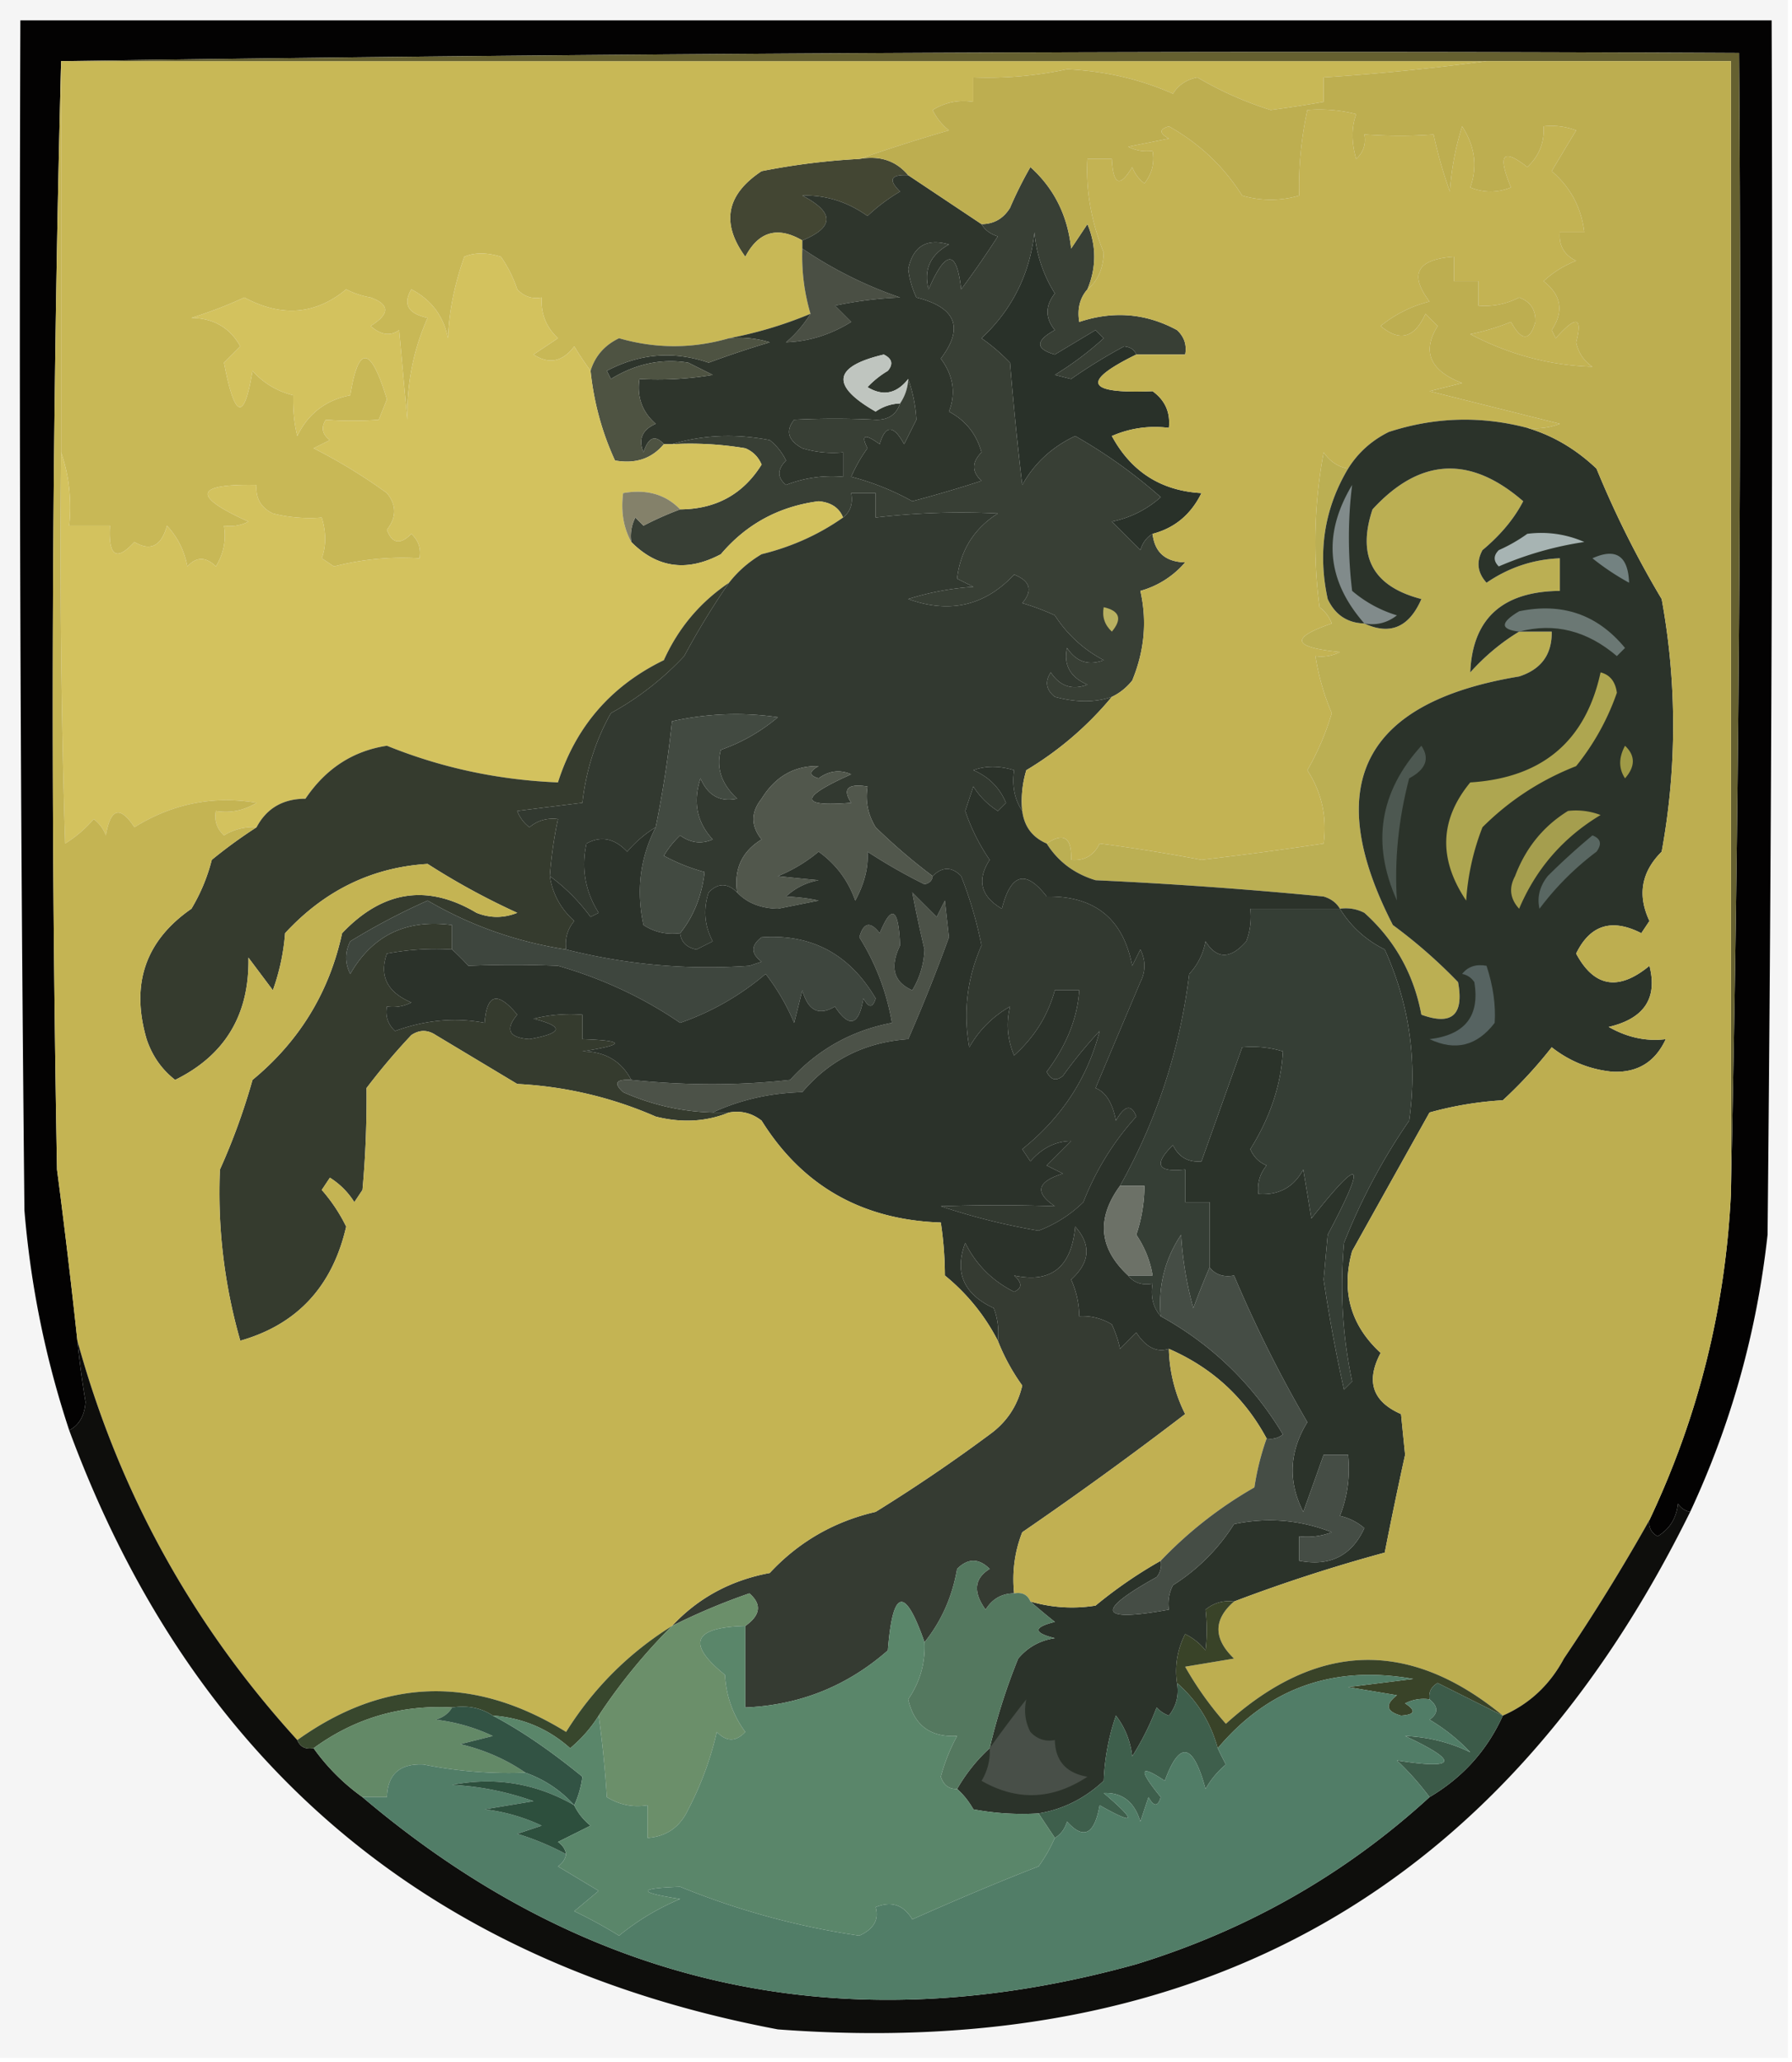 <svg xmlns="http://www.w3.org/2000/svg" width="220" height="253" style="shape-rendering:geometricPrecision;text-rendering:geometricPrecision;image-rendering:optimizeQuality;fill-rule:evenodd;clip-rule:evenodd"><path style="opacity:1" fill="#f5f5f5" d="M-.5-.5h220v253H-.5V-.5z"/><path style="opacity:1" fill="#030202" d="M207.5 185.5c-.617-.111-1.117-.444-1.5-1-.196 1.786-1.029 3.119-2.5 4-.798-.457-1.131-1.124-1-2 5.99-12.642 9.323-25.975 10-40a4900.278 4900.278 0 0 0 1-140c-68.835-.333-137.502 0-206 1a3086.875 3086.875 0 0 0-.5 136 900.893 900.893 0 0 1 2.5 21c.25 2.502.583 5.002 1 7.5-.108 1.681-.775 2.848-2 3.5a115.518 115.518 0 0 1-5.5-27c-.5-48.665-.667-97.332-.5-146h215c.167 49.668 0 99.334-.5 149-1.307 11.899-4.473 23.232-9.5 34z"/><path style="opacity:1" fill="#434633" d="M105.5 19.5c2.51-.447 4.51.22 6 2-2.148-.11-2.481.556-1 2a22.522 22.522 0 0 0-4 3c-2.472-1.751-5.139-2.585-8-2.5 3.946 2.047 3.946 3.88 0 5.5-3.037-1.765-5.37-1.099-7 2-3.009-4.126-2.342-7.626 2-10.5a84.653 84.653 0 0 1 12-1.5z"/><path style="opacity:1" fill="#c8b856" d="M7.5 7.5h175a291.135 291.135 0 0 1-20 2v3c-2.146.378-4.313.711-6.5 1a42.98 42.98 0 0 1-9-4c-1.326.255-2.326.922-3 2-4.022-1.785-8.355-2.785-13-3a46.571 46.571 0 0 1-11.5 1v3c-1.788-.285-3.455.048-5 1a7.253 7.253 0 0 0 2 2.5 217.231 217.231 0 0 0-11 3.5 84.653 84.653 0 0 0-12 1.5c-4.342 2.874-5.009 6.374-2 10.5 1.63-3.099 3.963-3.765 7-2v1a24.93 24.93 0 0 0 1 8 49.893 49.893 0 0 1-10 3c-4.488 1.298-8.988 1.298-13.5 0-1.77.847-2.937 2.18-3.5 4a44.293 44.293 0 0 1-2-3c-1.435 1.901-3.102 2.234-5 1l3-2c-1.45-1.35-2.117-3.017-2-5-1.175.219-2.175-.114-3-1a15.681 15.681 0 0 0-2-4c-1.744-.53-3.244-.53-4.5 0-1.214 3.442-1.88 6.775-2 10-.54-2.709-2.04-4.709-4.5-6-1.07 1.825-.404 2.992 2 3.5-1.73 3.852-2.563 8.018-2.5 12.5l-1-11c-1.073.78-2.24.613-3.5-.5 2.372-1.47 2.372-2.637 0-3.5a10.313 10.313 0 0 1-3-1c-3.766 3.118-7.933 3.451-12.5 1a54.165 54.165 0 0 1-6.5 2.5c2.745.053 4.745 1.22 6 3.5l-2 2c1.314 6.916 2.48 7.25 3.5 1 1.337 1.504 3.004 2.504 5 3-.046 1.813.12 3.48.5 5 1.328-2.748 3.495-4.415 6.5-5 1.008-6.244 2.508-6.078 4.5.5l-1 2.5a43.257 43.257 0 0 1-6.5 0c-.617.95-.45 1.782.5 2.5l-2 1a66.658 66.658 0 0 1 9 5.5c1.195 1.468 1.195 2.968 0 4.5.637 1.713 1.637 1.88 3 .5.886.825 1.219 1.825 1 3-3.56-.216-7.06.118-10.5 1l-1.5-1c.552-1.503.552-3.17 0-5a18.436 18.436 0 0 1-6-.5c-1.473-.71-2.14-1.876-2-3.5-7.643-.142-7.977 1.358-1 4.5a4.932 4.932 0 0 1-3 .5c.285 1.788-.048 3.455-1 5-1.22-1.211-2.387-1.211-3.5 0-.36-1.921-1.194-3.588-2.5-5-.7 2.515-2.033 3.182-4 2-2.214 2.424-3.214 1.757-3-2h-5c.31-3.213-.023-6.213-1-9v-48z"/><path style="opacity:1" fill="#656030" d="M7.5 7.5c68.498-1 137.165-1.333 206-1 .332 46.836-.001 93.503-1 140V7.5H7.5z"/><path style="opacity:1" fill="#4a4f44" d="M98.5 30.5a50.555 50.555 0 0 0 12 6c-2.621.1-5.288.433-8 1l2 2c-2.528 1.567-5.195 2.4-8 2.5a14.692 14.692 0 0 0 3-3.5 24.93 24.93 0 0 1-1-8z"/><path style="opacity:1" fill="#2e352c" d="m111.5 21.5 9 6c.418.722 1.084 1.222 2 1.5a114.04 114.04 0 0 1-4.5 6.5c-.543-4.896-1.876-4.896-4 0-.63-2.403.203-4.237 2.5-5.5-2.729-.802-4.395.198-5 3a11.254 11.254 0 0 0 1 3.5c4.869 1.212 5.869 3.712 3 7.5 1.545 2.085 1.878 4.252 1 6.5 2.043 1.08 3.376 2.746 4 5-1.211 1.22-1.211 2.387 0 3.5a161.866 161.866 0 0 1-8.5 2.5 31.547 31.547 0 0 0-7.5-3 18.083 18.083 0 0 1 2-3.5c-.84-1.666-.34-1.833 1.5-.5.691-2.391 1.691-2.391 3 0l1.5-3a17.905 17.905 0 0 0-1-5c-1.436 1.819-3.103 2.152-5 1a11.371 11.371 0 0 1 2.5-2c.688-.832.521-1.498-.5-2-6.234 1.472-6.568 3.805-1 7a5.577 5.577 0 0 1 3-1c-.462 1.38-1.462 2.047-3 2a98.32 98.32 0 0 0-10 0c-1.094 1.368-.76 2.535 1 3.5 1.634.493 3.301.66 5 .5v3a15.42 15.42 0 0 0-7 1c-1.09-.891-1.09-1.891 0-3a7.253 7.253 0 0 0-2-2.5c-4.189-.812-8.189-.645-12 .5h-1c-1.066-1.192-1.9-.859-2.5 1-.658-1.608-.158-2.775 1.5-3.5-1.655-1.444-2.322-3.278-2-5.5a40.936 40.936 0 0 0 9-.5l-3-1.5c-3.282-.533-6.449.134-9.5 2l-.5-1c4.042-2.135 8.209-2.468 12.5-1a122.188 122.188 0 0 1 7.5-2.5c-1.634-.493-3.3-.66-5-.5a49.893 49.893 0 0 0 10-3 14.692 14.692 0 0 1-3 3.5c2.805-.1 5.472-.933 8-2.5l-2-2c2.712-.567 5.379-.9 8-1a50.555 50.555 0 0 1-12-6v-1c3.946-1.62 3.946-3.453 0-5.5 2.861-.085 5.528.749 8 2.5a22.522 22.522 0 0 1 4-3c-1.481-1.444-1.148-2.11 1-2z"/><path style="opacity:1" fill="#4e5342" d="M89.5 41.5c1.7-.16 3.366.007 5 .5a122.188 122.188 0 0 0-7.5 2.5c-4.291-1.468-8.458-1.135-12.5 1l.5 1c3.051-1.866 6.218-2.533 9.5-2l3 1.5a40.936 40.936 0 0 1-9 .5c-.322 2.222.345 4.056 2 5.5-1.658.725-2.158 1.892-1.5 3.5.6-1.859 1.434-2.192 2.5-1-1.49 1.78-3.49 2.447-6 2-1.59-3.447-2.59-7.113-3-11 .563-1.82 1.73-3.153 3.5-4 4.512 1.298 9.012 1.298 13.5 0z"/><path style="opacity:1" fill="#bfc5bf" d="M111.5 46.5a5.727 5.727 0 0 1-1 3 5.577 5.577 0 0 0-3 1c-5.568-3.195-5.234-5.528 1-7 1.021.502 1.188 1.168.5 2a11.371 11.371 0 0 0-2.5 2c1.897 1.152 3.564.819 5-1z"/><path style="opacity:1" fill="#293129" d="M139.5 43.5c-6.827 3.34-6.161 4.84 2 4.5 1.537 1.11 2.203 2.61 2 4.5a13.118 13.118 0 0 0-7 1c2.383 4.388 6.049 6.721 11 7-1.291 2.63-3.291 4.296-6 5-.722.418-1.222 1.084-1.5 2l-3.5-3.5a12.799 12.799 0 0 0 6-3 62.157 62.157 0 0 0-10.5-7.5c-2.834 1.328-5.001 3.328-6.5 6a398.686 398.686 0 0 1-1.5-15 23.602 23.602 0 0 0-3.5-3c3.753-3.506 5.92-7.84 6.5-13a16.7 16.7 0 0 0 2.5 7.5c-1.195 1.532-1.195 3.032 0 4.5-2.391 1.309-2.391 2.309 0 3l5-3 1 1a39.394 39.394 0 0 1-6 4.5l2 .5a65.8 65.8 0 0 1 6.5-4c.765.07 1.265.403 1.5 1z"/><path style="opacity:1" fill="#383f35" d="M133.5 35.5c-.934 1.068-1.268 2.401-1 4 4.193-1.396 8.193-1.063 12 1 .886.825 1.219 1.825 1 3h-6c-.235-.597-.735-.93-1.5-1a65.8 65.8 0 0 0-6.5 4l-2-.5a39.394 39.394 0 0 0 6-4.5l-1-1-5 3c-2.391-.691-2.391-1.691 0-3-1.195-1.468-1.195-2.968 0-4.5a16.7 16.7 0 0 1-2.5-7.5c-.58 5.16-2.747 9.494-6.5 13a23.602 23.602 0 0 1 3.5 3c.431 5.264.931 10.264 1.5 15 1.499-2.672 3.666-4.672 6.5-6a62.157 62.157 0 0 1 10.5 7.5 12.799 12.799 0 0 1-6 3l3.5 3.5c.278-.916.778-1.582 1.5-2 .256 2.276 1.59 3.443 4 3.5a11.142 11.142 0 0 1-5.5 3.5c.838 3.695.505 7.362-1 11-.708.88-1.542 1.547-2.5 2-2.037.713-4.371.713-7 0-1.083-.865-1.249-1.865-.5-3 1.133 1.711 2.633 2.211 4.5 1.5-2.112-.906-2.945-2.406-2.5-4.5 1.133 1.711 2.633 2.211 4.5 1.5a15.854 15.854 0 0 1-6-5.5 28.854 28.854 0 0 0-4-1.5c1.321-1.544.988-2.711-1-3.5-3.575 3.83-7.908 4.83-13 3a34.21 34.21 0 0 1 8-1.5l-2-1c.4-3.467 2.066-6.134 5-8a90.055 90.055 0 0 0-15 .5v-3h-3c.237 1.291-.096 2.291-1 3-.47-1.194-1.47-1.86-3-2-4.87.639-8.87 2.805-12 6.5-4.15 2.203-7.817 1.703-11-1.5a4.932 4.932 0 0 1 .5-3l1 1a39.175 39.175 0 0 1 4.5-2c4.401-.031 7.735-1.865 10-5.5-.405-.945-1.072-1.612-2-2a40.936 40.936 0 0 0-9-.5c3.811-1.145 7.811-1.312 12-.5a7.253 7.253 0 0 1 2 2.5c-1.09 1.109-1.09 2.109 0 3a15.42 15.42 0 0 1 7-1v-3a12.935 12.935 0 0 1-5-.5c-1.76-.965-2.094-2.132-1-3.5a98.32 98.32 0 0 1 10 0c1.538.047 2.538-.62 3-2a5.727 5.727 0 0 0 1-3 17.905 17.905 0 0 1 1 5l-1.5 3c-1.309-2.391-2.309-2.391-3 0-1.84-1.333-2.34-1.166-1.5.5a18.083 18.083 0 0 0-2 3.5 31.547 31.547 0 0 1 7.5 3 161.866 161.866 0 0 0 8.5-2.5c-1.211-1.113-1.211-2.28 0-3.5-.624-2.254-1.957-3.92-4-5 .878-2.248.545-4.415-1-6.5 2.869-3.788 1.869-6.288-3-7.5a11.254 11.254 0 0 1-1-3.5c.605-2.802 2.271-3.802 5-3-2.297 1.263-3.13 3.097-2.5 5.5 2.124-4.896 3.457-4.896 4 0a114.04 114.04 0 0 0 4.5-6.5c-.916-.278-1.582-.778-2-1.5 1.517-.01 2.684-.677 3.5-2a48.195 48.195 0 0 1 2.5-5c2.906 2.614 4.573 5.948 5 10l2-3c1.114 2.656 1.114 5.323 0 8z"/><path style="opacity:1" fill="#d3c25e" d="M72.5 45.5c.41 3.887 1.41 7.553 3 11 2.51.447 4.51-.22 6-2h1a40.936 40.936 0 0 1 9 .5c.928.388 1.595 1.055 2 2-2.265 3.635-5.599 5.469-10 5.5-1.779-1.843-4.112-2.51-7-2-.295 2.235.039 4.235 1 6 3.183 3.203 6.85 3.703 11 1.5 3.13-3.695 7.13-5.861 12-6.5 1.53.14 2.53.806 3 2-2.973 2.092-6.307 3.592-10 4.5-1.593.949-2.926 2.115-4 3.5-3.553 2.39-6.22 5.556-8 9.5-6.484 3.15-10.818 8.15-13 15-7.343-.3-14.343-1.8-21-4.5-4.17.635-7.504 2.802-10 6.5-2.764.006-4.764 1.172-6 3.5a6.845 6.845 0 0 0-4 1c-.886-.825-1.219-1.825-1-3 1.788.285 3.455-.048 5-1-5.33-.896-10.33.104-15 3-1.764-2.677-2.93-2.344-3.5 1a4.451 4.451 0 0 0-1.5-2 14.985 14.985 0 0 1-3.5 3 1152.44 1152.44 0 0 1-.5-48c.977 2.787 1.31 5.787 1 9h5c-.214 3.757.786 4.424 3 2 1.967 1.182 3.3.515 4-2 1.306 1.412 2.14 3.079 2.5 5 1.113-1.211 2.28-1.211 3.5 0 .952-1.545 1.285-3.212 1-5a4.932 4.932 0 0 0 3-.5c-6.977-3.142-6.643-4.642 1-4.5-.14 1.624.527 2.79 2 3.5 1.973.495 3.973.662 6 .5.552 1.83.552 3.497 0 5l1.5 1a33.798 33.798 0 0 1 10.5-1c.219-1.175-.114-2.175-1-3-1.363 1.38-2.363 1.213-3-.5 1.195-1.532 1.195-3.032 0-4.5a66.658 66.658 0 0 0-9-5.5l2-1c-.95-.718-1.117-1.55-.5-2.5 2.211.163 4.378.163 6.5 0l1-2.5c-1.992-6.578-3.492-6.744-4.5-.5-3.005.585-5.172 2.252-6.5 5-.38-1.52-.546-3.187-.5-5-1.996-.496-3.663-1.496-5-3-1.02 6.25-2.186 5.916-3.5-1l2-2c-1.255-2.28-3.255-3.447-6-3.5a54.165 54.165 0 0 0 6.5-2.5c4.567 2.451 8.734 2.118 12.5-1 .946.487 1.946.82 3 1 2.372.863 2.372 2.03 0 3.5 1.26 1.113 2.427 1.28 3.5.5l1 11c-.063-4.482.77-8.648 2.5-12.5-2.404-.508-3.07-1.675-2-3.5 2.46 1.291 3.96 3.291 4.5 6 .12-3.225.786-6.558 2-10 1.256-.53 2.756-.53 4.5 0a15.681 15.681 0 0 1 2 4c.825.886 1.825 1.219 3 1-.117 1.983.55 3.65 2 5l-3 2c1.898 1.234 3.565.901 5-1a44.293 44.293 0 0 0 2 3z"/><path style="opacity:1" fill="#84816a" d="M83.5 62.5a39.175 39.175 0 0 0-4.5 2l-1-1a4.932 4.932 0 0 0-.5 3c-.961-1.765-1.295-3.765-1-6 2.888-.51 5.221.157 7 2z"/><path style="opacity:1" fill="#323930" d="M136.5 85.5a40.888 40.888 0 0 1-10.5 9 12.93 12.93 0 0 0-.5 5c-.951-1.419-1.284-3.085-1-5-1.831-.552-3.497-.552-5 0 1.891.81 3.224 2.144 4 4l-1 1a9.433 9.433 0 0 1-3-3l-1 3a24.595 24.595 0 0 0 3 6c-1.598 2.483-1.098 4.483 1.5 6 1.093-4.338 2.926-4.838 5.5-1.5 5.904-.093 9.404 2.741 10.5 8.5l1-2c.667 1.333.667 2.667 0 4a6578.902 6578.902 0 0 0-5.5 13c1.256.499 2.09 1.832 2.5 4 1.065-1.896 1.898-2.063 2.5-.5-2.787 3.064-4.953 6.564-6.5 10.5a15.83 15.83 0 0 1-5.5 3.5 78.875 78.875 0 0 1-12-3c4.679-.164 9.345-.164 14 0-2.522-1.686-2.189-3.019 1-4l-2-1 3-3c-1.917.027-3.584.861-5 2.5l-1-1.5c4.844-3.884 8.01-8.718 9.5-14.5a55.747 55.747 0 0 0-4.5 5.5c-.832.688-1.498.521-2-.5 2.443-3.25 3.776-6.583 4-10h-3c-.852 3.113-2.518 5.78-5 8-.831-1.973-.998-3.973-.5-6-2.14 1.228-3.807 2.895-5 5-.774-4.312-.274-8.478 1.5-12.5a49.626 49.626 0 0 0-2.5-8.5c-1.145-1.184-2.312-1.184-3.5 0a71.33 71.33 0 0 1-7-6c-.952-1.545-1.285-3.212-1-5-2.442-.38-3.109.286-2 2-6.406.527-6.406-.64 0-3.5-1.399-.595-2.732-.428-4 .5-1.196-.346-1.196-.846 0-1.5-2.982-.06-5.315 1.273-7 4-1.333 1.667-1.333 3.333 0 5-2.416 1.474-3.416 3.64-3 6.5-1.188-1.184-2.355-1.184-3.5 0-.687 2.068-.52 4.068.5 6l-2 1c-1.213-.247-1.88-.914-2-2 1.654-2.06 2.654-4.56 3-7.5a22.973 22.973 0 0 1-5-2 11.371 11.371 0 0 1 2-2.5c1.268.928 2.601 1.095 4 .5-1.957-2.121-2.457-4.621-1.5-7.5.906 2.112 2.406 2.945 4.5 2.5-1.941-1.816-2.608-3.816-2-6 2.57-.9 4.904-2.234 7-4a35.705 35.705 0 0 0-13 .5 135.398 135.398 0 0 1-2 13c-1.294.79-2.46 1.79-3.5 3-1.555-1.646-3.222-1.979-5-1-.66 3.034-.16 5.867 1.5 8.5l-1 .5c-1.46-1.97-3.127-3.637-5-5a51.648 51.648 0 0 1 1-7c-1.322-.17-2.489.163-3.5 1a4.451 4.451 0 0 1-1.5-2c2.66-.337 5.328-.67 8-1 .442-3.962 1.609-7.63 3.5-11a36.115 36.115 0 0 0 9-7 93.605 93.605 0 0 1 5.5-9c1.074-1.385 2.407-2.551 4-3.5 3.693-.908 7.027-2.408 10-4.5.904-.709 1.237-1.709 1-3h3v3a90.055 90.055 0 0 1 15-.5c-2.934 1.866-4.6 4.533-5 8l2 1a34.21 34.21 0 0 0-8 1.5c5.092 1.83 9.425.83 13-3 1.988.789 2.321 1.956 1 3.5 1.372.402 2.705.902 4 1.5a15.854 15.854 0 0 0 6 5.5c-1.867.711-3.367.211-4.5-1.5-.445 2.094.388 3.594 2.5 4.5-1.867.711-3.367.211-4.5-1.5-.749 1.135-.583 2.135.5 3 2.629.713 4.963.713 7 0z"/><path style="opacity:1" fill="#b9b161" d="M135.5 74.5c1.965.448 2.298 1.448 1 3-.886-.825-1.219-1.825-1-3z"/><path style="opacity:1" fill="#bbaf53" d="M165.5 57.5c-2.915 4.885-3.749 10.218-2.5 16 .908 1.939 2.408 2.939 4.5 3 3.164 1.466 5.498.466 7-3-5.933-1.533-7.933-5.2-6-11 5.807-6.328 11.973-6.662 18.5-1-1.104 2.138-2.771 4.138-5 6-.781 1.444-.614 2.777.5 4 2.734-1.87 5.734-2.87 9-3v4c-7.057.068-10.724 3.402-11 10 1.806-2.007 3.806-3.674 6-5h4c.048 2.792-1.285 4.625-4 5.5-19.168 3.169-24.334 13.336-15.5 30.5a62.744 62.744 0 0 1 8 7c.746 4.031-.754 5.365-4.5 4-.933-4.982-3.267-9.149-7-12.5a4.934 4.934 0 0 0-3-.5c-.418-.722-1.084-1.222-2-1.5a558.68 558.68 0 0 0-28-2c-2.606-.792-4.606-2.292-6-4.5 2.098-1.414 3.098-.748 3 2 1.624.14 2.79-.527 3.5-2 3.938.504 8.105 1.17 12.5 2a459.328 459.328 0 0 0 15-2c.427-3.288-.24-6.288-2-9a32.415 32.415 0 0 0 3-7 28.737 28.737 0 0 1-2-7 4.932 4.932 0 0 0 3-.5c-5.841-.563-6.174-1.73-1-3.5a4.458 4.458 0 0 0-1.5-2 60.713 60.713 0 0 1 .5-19c.765 1.112 1.765 1.779 3 2z"/><path style="opacity:1" fill="#c3b353" d="M187.5 52.5c-5.711-1.495-11.378-1.329-17 .5-2.118 1.05-3.784 2.55-5 4.5-1.235-.221-2.235-.888-3-2a60.713 60.713 0 0 0-.5 19 4.458 4.458 0 0 1 1.5 2c-5.174 1.77-4.841 2.937 1 3.5a4.932 4.932 0 0 1-3 .5 28.737 28.737 0 0 0 2 7 32.415 32.415 0 0 1-3 7c1.76 2.712 2.427 5.712 2 9a459.328 459.328 0 0 1-15 2 213.777 213.777 0 0 0-12.5-2c-.71 1.473-1.876 2.14-3.5 2 .098-2.748-.902-3.414-3-2-1.762-.762-2.762-2.096-3-4-.16-1.7.006-3.366.5-5a40.888 40.888 0 0 0 10.5-9c.958-.453 1.792-1.12 2.5-2 1.505-3.638 1.838-7.305 1-11a11.142 11.142 0 0 0 5.5-3.5c-2.41-.057-3.744-1.224-4-3.5 2.709-.704 4.709-2.37 6-5-4.951-.279-8.617-2.612-11-7a13.118 13.118 0 0 1 7-1c.203-1.89-.463-3.39-2-4.5-8.161.34-8.827-1.16-2-4.5h6c.219-1.175-.114-2.175-1-3-3.807-2.063-7.807-2.396-12-1-.268-1.599.066-2.932 1-4 1.265-1.014 1.931-2.514 2-4.5-1.544-3.83-2.211-7.663-2-11.5h3c.151 3.218.984 3.552 2.5 1a4.458 4.458 0 0 0 1.5 2c.929-1.189 1.262-2.522 1-4a4.932 4.932 0 0 1-3-.5l5-1c-1.196-.654-1.196-1.154 0-1.5 3.748 2.102 6.748 4.935 9 8.5a12.5 12.5 0 0 0 7 0c-.096-3.457.237-6.957 1-10.5a18.437 18.437 0 0 1 6 .5c-.597 1.626-.597 3.459 0 5.5.886-.825 1.219-1.825 1-3 3.045.204 5.879.204 8.5 0a53.331 53.331 0 0 0 2 7 34.25 34.25 0 0 1 1.5-8c1.584 2.452 1.917 4.952 1 7.5 1.667.667 3.333.667 5 0-1.682-4.047-1.015-4.88 2-2.5 1.45-1.35 2.117-3.017 2-5a8.435 8.435 0 0 1 4 .5 666.833 666.833 0 0 0-3 5c2.315 1.986 3.648 4.486 4 7.5h-3c-.14 1.624.527 2.79 2 3.5a12.412 12.412 0 0 0-4 2.5c2.191 1.708 2.524 3.708 1 6l.5 1c2.494-2.82 3.327-2.654 2.5.5.259 1.261.926 2.261 2 3-5.234-.16-10.234-1.494-15-4a28.043 28.043 0 0 0 5-1.5c1.309 2.391 2.309 2.391 3 0 .047-1.5-.619-2.5-2-3a9.107 9.107 0 0 1-5 1v-3h-3v-3c-4.541.315-5.541 2.148-3 5.5a15.392 15.392 0 0 0-6 3c2.332 1.982 4.165 1.482 5.5-1.5l1.5 1.5c-1.955 3.138-.955 5.472 3 7l-4 1c5.309 1.331 10.642 2.665 16 4a8.435 8.435 0 0 1-4 .5z"/><path style="opacity:1" fill="#353b2e" d="M89.5 71.5a93.605 93.605 0 0 0-5.5 9 36.115 36.115 0 0 1-9 7c-1.891 3.37-3.058 7.038-3.5 11-2.672.33-5.34.663-8 1a4.451 4.451 0 0 0 1.5 2c1.011-.837 2.178-1.17 3.5-1a51.648 51.648 0 0 0-1 7c.34 2.179 1.34 4.012 3 5.5-.837 1.011-1.17 2.178-1 3.5-6.07-.932-11.736-2.932-17-6a81.313 81.313 0 0 0-9.5 5c-.667 1.333-.667 2.667 0 4 2.74-4.757 6.906-6.757 12.5-6v3a32.462 32.462 0 0 0-8 .5c-.968 2.737.032 4.737 3 6a4.934 4.934 0 0 1-3 .5c-.219 1.175.114 2.175 1 3 3.734-1.357 7.4-1.69 11-1 .266-3.579 1.599-3.913 4-1-1.527 1.83-1.027 2.83 1.5 3 4.115-.732 4.282-1.566.5-2.5a18.452 18.452 0 0 1 6-.5v3c5.294.182 5.294.682 0 1.5 2.764.006 4.764 1.172 6 3.5-1.879-.107-2.212.393-1 1.5a28.78 28.78 0 0 0 11 2.5h2c-2.803 1.138-5.803 1.305-9 .5a48.39 48.39 0 0 0-17-4l-10-6c-1-.667-2-.667-3 0a80.397 80.397 0 0 0-5.5 6.5c.04 4.22-.127 8.386-.5 12.5l-1 1.5a9.419 9.419 0 0 0-3-3l-1 1.5a20.252 20.252 0 0 1 3 4.5c-1.69 7.351-6.024 12.017-13 14a65.735 65.735 0 0 1-2.5-21 78.676 78.676 0 0 0 4-11c5.757-4.749 9.423-10.749 11-18 4.982-5.249 10.482-6.083 16.5-2.5 1.667.667 3.333.667 5 0a87.443 87.443 0 0 1-11-6c-6.823.419-12.657 3.253-17.5 8.5a26.708 26.708 0 0 1-1.5 7l-3-4c.134 6.984-2.866 11.984-9 15-1.646-1.279-2.813-2.945-3.5-5-1.978-6.759-.144-12.093 5.5-16a22.241 22.241 0 0 0 2.5-6 60.011 60.011 0 0 1 5.5-4c1.236-2.328 3.236-3.494 6-3.5 2.496-3.698 5.83-5.865 10-6.5 6.657 2.7 13.657 4.2 21 4.5 2.182-6.85 6.516-11.85 13-15 1.78-3.944 4.447-7.11 8-9.5z"/><path style="opacity:1" fill="#51574c" d="M114.5 107.5c-.06.543-.393.876-1 1a67.557 67.557 0 0 1-7-4c.142 1.882-.358 3.882-1.5 6-.879-2.479-2.379-4.479-4.5-6a18.915 18.915 0 0 1-5 3c1.41.154 3.076.321 5 .5-1.544.29-2.877.956-4 2 1.585.085 2.918.251 4 .5l-5 1c-2.14-.056-3.806-.723-5-2-.416-2.86.584-5.026 3-6.5-1.333-1.667-1.333-3.333 0-5 1.685-2.727 4.018-4.06 7-4-1.196.654-1.196 1.154 0 1.5 1.268-.928 2.601-1.095 4-.5-6.406 2.86-6.406 4.027 0 3.5-1.109-1.714-.442-2.38 2-2-.285 1.788.048 3.455 1 5a71.33 71.33 0 0 0 7 6z"/><path style="opacity:1" fill="#424a41" d="M83.5 114.5c-1.644.214-3.144-.12-4.5-1-.917-4.262-.417-8.262 1.5-12a135.398 135.398 0 0 0 2-13 35.705 35.705 0 0 1 13-.5 22.149 22.149 0 0 1-7 4c-.608 2.184.059 4.184 2 6-2.094.445-3.594-.388-4.5-2.5-.957 2.879-.457 5.379 1.5 7.5-1.399.595-2.732.428-4-.5a11.371 11.371 0 0 0-2 2.5 22.973 22.973 0 0 0 5 2c-.346 2.94-1.346 5.44-3 7.5z"/><path style="opacity:1" fill="#3e463e" d="M69.5 116.5c7.45 1.871 14.95 2.538 22.5 2l1.5-.5c-1.333-1-1.333-2 0-3 6.13-.433 10.797 2.067 14 7.5-.346 1.196-.846 1.196-1.5 0-.57 3.344-1.736 3.677-3.5 1-1.967 1.182-3.3.515-4-2l-1 4a26.968 26.968 0 0 0-3.5-6c-3.155 2.667-6.655 4.667-10.5 6-4.507-3.083-9.507-5.417-15-7-3.633-.15-7.3-.15-11 0a30.968 30.968 0 0 0-2-2v-3c-5.594-.757-9.76 1.243-12.5 6-.667-1.333-.667-2.667 0-4a81.313 81.313 0 0 1 9.5-5c5.264 3.068 10.93 5.068 17 6z"/><path style="opacity:1" fill="#2b332a" d="M187.5 52.5c3.136.93 5.969 2.597 8.5 5a120.098 120.098 0 0 0 8 16 85.9 85.9 0 0 1 0 31c-2.498 2.489-2.998 5.322-1.5 8.5l-1 1.5c-3.621-1.851-6.287-1.017-8 2.5 2.211 4.129 5.211 4.629 9 1.5 1.017 3.982-.649 6.482-5 7.5 2.282 1.297 4.615 1.797 7 1.5-1.291 2.797-3.458 4.13-6.5 4-2.77-.257-5.27-1.257-7.5-3a55.05 55.05 0 0 1-6 6.5 42.769 42.769 0 0 0-9 1.5c-3.153 5.635-6.319 11.301-9.5 17-1.369 4.929-.203 9.096 3.5 12.5-1.846 3.464-1.012 5.964 2.5 7.5l.5 5a535.71 535.71 0 0 0-2.5 12 199.513 199.513 0 0 0-18.5 6c-1.322-.17-2.489.163-3.5 1a21.438 21.438 0 0 1 0 5 7.248 7.248 0 0 0-2.5-2 9.86 9.86 0 0 0-1 6c.262 1.478-.071 2.811-1 4a3.647 3.647 0 0 1-1.5-1 34.099 34.099 0 0 1-3 6c-.216-1.884-.883-3.551-2-5a27.915 27.915 0 0 0-1.5 8c-2.34 2.179-5.007 3.513-8 4a32.462 32.462 0 0 1-8-.5c-.566-.995-1.233-1.828-2-2.5 1.112-1.919 2.446-3.586 4-5a74.429 74.429 0 0 1 3.5-11c1.171-1.393 2.671-2.227 4.5-2.5-2.667-.667-2.667-1.333 0-2a81.316 81.316 0 0 1-3-2.5c2.641.763 5.308.93 8 .5a55.157 55.157 0 0 1 8-5.5 2.428 2.428 0 0 1-.5 2c-7.608 4.23-7.108 5.563 1.5 4a4.934 4.934 0 0 1 .5-3 23.91 23.91 0 0 0 7.5-7.5c4.125-.854 8.125-.52 12 1a8.43 8.43 0 0 1-4 .5v3c3.771.726 6.437-.607 8-4a6.802 6.802 0 0 0-3-1.5c.935-2.381 1.268-4.881 1-7.5h-3a931.177 931.177 0 0 1-2.5 7c-1.898-3.712-1.731-7.378.5-11a156.731 156.731 0 0 1-9-18c-1.291.237-2.291-.096-3-1v-8h-3v-4c-3.407.375-3.907-.625-1.5-3 .71 1.473 1.876 2.14 3.5 2l5-14a12.93 12.93 0 0 1 5 .5c-.224 4.095-1.557 8.095-4 12 .405.945 1.072 1.612 2 2-.837 1.011-1.17 2.178-1 3.5 2.493.171 4.326-.829 5.5-3l1 6c6.185-7.82 6.851-7.154 2 2l-.5 5.5c.67 4.515 1.503 9.015 2.5 13.5l1-1c-1.184-5.542-1.518-11.208-1-17a75.154 75.154 0 0 1 8-15c1.034-7.297.034-14.297-3-21-2.328-1.164-4.162-2.83-5.5-5a4.934 4.934 0 0 1 3 .5c3.733 3.351 6.067 7.518 7 12.5 3.746 1.365 5.246.031 4.5-4a62.744 62.744 0 0 0-8-7c-8.834-17.164-3.668-27.331 15.5-30.5 2.715-.875 4.048-2.708 4-5.5h-4c-2.194 1.326-4.194 2.993-6 5 .276-6.598 3.943-9.932 11-10v-4c-3.266.13-6.266 1.13-9 3-1.114-1.223-1.281-2.556-.5-4 2.229-1.862 3.896-3.862 5-6-6.527-5.662-12.693-5.328-18.5 1-1.933 5.8.067 9.467 6 11-1.502 3.466-3.836 4.466-7 3-2.092-.061-3.592-1.061-4.5-3-1.249-5.782-.415-11.115 2.5-16 1.216-1.95 2.882-3.45 5-4.5 5.622-1.829 11.289-1.995 17-.5z"/><path style="opacity:1" fill="#596762" d="M195.5 102.5c1.025.397 1.192 1.063.5 2-2.667 2-5 4.333-7 7-.315-1.408.018-2.741 1-4a81.338 81.338 0 0 1 5.5-5z"/><path style="opacity:1" fill="#a59e4e" d="M192.5 99.5a8.435 8.435 0 0 1 4 .5c-4.589 2.755-7.922 6.588-10 11.5-1.114-1.223-1.281-2.556-.5-4 1.305-3.461 3.471-6.128 6.5-8z"/><path style="opacity:1" fill="#4d5851" d="M174.5 91.5c1.059 1.57.559 2.903-1.5 4-1.324 5.061-1.824 10.061-1.5 15-3.149-6.994-2.149-13.327 3-19z"/><path style="opacity:1" fill="#aea650" d="M196.5 82.5c1.149.291 1.816 1.124 2 2.5a29.952 29.952 0 0 1-5 9c-4.373 1.713-8.207 4.213-11.5 7.5a29.927 29.927 0 0 0-2 9c-3.427-5.101-3.26-9.935.5-14.5 8.828-.555 14.162-5.055 16-13.5z"/><path style="opacity:1" fill="#9f9a46" d="M199.5 91.5c1.282 1.208 1.282 2.542 0 4-.792-1.2-.792-2.533 0-4z"/><path style="opacity:1" fill="#6b7874" d="M186.5 77.5c-2.342-.275-2.342-1.108 0-2.5 5.296-1.097 9.629.403 13 4.5l-1 1c-3.681-3.132-7.681-4.132-12-3z"/><path style="opacity:1" fill="#818b8b" d="M167.5 76.5c-4.642-5.28-5.142-10.947-1.5-17-.532 4.257-.532 8.59 0 13a15.268 15.268 0 0 0 5.5 3c-1.189.929-2.522 1.262-4 1z"/><path style="opacity:1" fill="#738281" d="M195.5 68.5c2.88-1.305 4.38-.305 4.5 3a30.818 30.818 0 0 1-4.5-3z"/><path style="opacity:1" fill="#a7b4b3" d="M187.5 65.5a13.118 13.118 0 0 1 7 1 42.053 42.053 0 0 0-10.5 3c-.667-.667-.667-1.333 0-2a19.62 19.62 0 0 0 3.5-2z"/><path style="opacity:1" fill="#566361" d="M179.5 119.5c.709-.904 1.709-1.237 3-1 .809 2.473 1.142 4.806 1 7-2.158 2.83-4.824 3.497-8 2 4.365-.516 6.198-2.849 5.5-7-.383-.556-.883-.889-1.5-1z"/><path style="opacity:1" fill="#4c5248" d="M87.5 136.5a28.78 28.78 0 0 1-11-2.5c-1.212-1.107-.879-1.607 1-1.5 6.733.7 13.233.7 19.5 0 3.381-3.722 7.547-6.055 12.5-7a28.7 28.7 0 0 0-4-10.5c.51-1.826 1.344-1.993 2.5-.5 1.48-3.604 2.314-3.104 2.5 1.5-1.286 2.674-.786 4.508 1.5 5.5a10.413 10.413 0 0 0 1.5-5 163.995 163.995 0 0 1-1.5-7l3 3 1-2 .5 4.5a205.844 205.844 0 0 1-5 12.5c-5.31.371-9.643 2.538-13 6.5-3.965.108-7.632.941-11 2.5z"/><path style="opacity:1" fill="#353e35" d="M164.5 111.5c1.338 2.17 3.172 3.836 5.5 5 3.034 6.703 4.034 13.703 3 21a75.154 75.154 0 0 0-8 15c-.518 5.792-.184 11.458 1 17l-1 1a192.214 192.214 0 0 1-2.5-13.5l.5-5.5c4.851-9.154 4.185-9.82-2-2l-1-6c-1.174 2.171-3.007 3.171-5.5 3-.17-1.322.163-2.489 1-3.5-.928-.388-1.595-1.055-2-2 2.443-3.905 3.776-7.905 4-12a12.93 12.93 0 0 0-5-.5l-5 14c-1.624.14-2.79-.527-3.5-2-2.407 2.375-1.907 3.375 1.5 3v4h3v8a112.33 112.33 0 0 0-2 5 42.769 42.769 0 0 1-1.5-9c-2.003 3-2.836 6.333-2.5 10-.934-1.068-1.268-2.401-1-4-1.291.237-2.291-.096-3-1h3c-.286-1.777-.953-3.444-2-5a19.048 19.048 0 0 0 1-6h-3c4.529-8.089 7.363-16.755 8.5-26 1.044-1.123 1.71-2.456 2-4 1.391 2.215 3.057 2.215 5 0a8.43 8.43 0 0 0 .5-4h11z"/><path style="opacity:1" fill="#2b322a" d="M125.5 99.5c.238 1.904 1.238 3.238 3 4 1.394 2.208 3.394 3.708 6 4.5a558.68 558.68 0 0 1 28 2c.916.278 1.582.778 2 1.5h-11a8.43 8.43 0 0 1-.5 4c-1.943 2.215-3.609 2.215-5 0-.29 1.544-.956 2.877-2 4-1.137 9.245-3.971 17.911-8.5 26-2.926 4.001-2.593 7.667 1 11 .709.904 1.709 1.237 3 1-.268 1.599.066 2.932 1 4 6.289 3.482 11.289 8.315 15 14.5a2.428 2.428 0 0 1-2 .5c-2.705-5.029-6.705-8.696-12-11-1.482.483-2.816-.184-4-2l-2 2c-.169-.897-.502-1.897-1-3a6.846 6.846 0 0 0-4-1 11.187 11.187 0 0 0-1-4.5c2.328-2.099 2.494-4.265.5-6.5-.454 4.983-2.954 6.983-7.5 6 1.006.896 1.006 1.562 0 2-2.667-1.333-4.667-3.333-6-6-1.358 3.629-.191 6.296 3.5 8a8.43 8.43 0 0 1 .5 4 25.084 25.084 0 0 0-6.5-8 44.136 44.136 0 0 0-.5-6.5c-9.659-.323-16.992-4.489-22-12.5-1.189-.929-2.522-1.262-4-1h-2c3.368-1.559 7.035-2.392 11-2.5 3.357-3.962 7.69-6.129 13-6.5a205.844 205.844 0 0 0 5-12.5l-.5-4.5-1 2-3-3c.428 2.246.928 4.579 1.5 7a10.413 10.413 0 0 1-1.5 5c-2.286-.992-2.786-2.826-1.5-5.5-.186-4.604-1.02-5.104-2.5-1.5-1.156-1.493-1.99-1.326-2.5.5a28.7 28.7 0 0 1 4 10.5c-4.953.945-9.119 3.278-12.5 7-6.267.7-12.767.7-19.5 0-1.236-2.328-3.236-3.494-6-3.5 5.294-.818 5.294-1.318 0-1.5v-3a18.452 18.452 0 0 0-6 .5c3.782.934 3.615 1.768-.5 2.5-2.527-.17-3.027-1.17-1.5-3-2.401-2.913-3.734-2.579-4 1-3.6-.69-7.266-.357-11 1-.886-.825-1.219-1.825-1-3a4.934 4.934 0 0 0 3-.5c-2.968-1.263-3.968-3.263-3-6a32.462 32.462 0 0 1 8-.5 30.968 30.968 0 0 1 2 2c3.7-.15 7.367-.15 11 0 5.493 1.583 10.493 3.917 15 7 3.845-1.333 7.345-3.333 10.5-6a26.968 26.968 0 0 1 3.5 6l1-4c.7 2.515 2.033 3.182 4 2 1.764 2.677 2.93 2.344 3.5-1 .654 1.196 1.154 1.196 1.5 0-3.203-5.433-7.87-7.933-14-7.5-1.333 1-1.333 2 0 3l-1.5.5c-7.55.538-15.05-.129-22.5-2-.17-1.322.163-2.489 1-3.5-1.66-1.488-2.66-3.321-3-5.5 1.873 1.363 3.54 3.03 5 5l1-.5c-1.66-2.633-2.16-5.466-1.5-8.5 1.778-.979 3.445-.646 5 1a14.696 14.696 0 0 1 3.5-3c-1.917 3.738-2.417 7.738-1.5 12 1.356.88 2.856 1.214 4.5 1 .12 1.086.787 1.753 2 2l2-1c-1.02-1.932-1.187-3.932-.5-6 1.145-1.184 2.312-1.184 3.5 0 1.194 1.277 2.86 1.944 5 2l5-1c-1.082-.249-2.415-.415-4-.5 1.123-1.044 2.456-1.71 4-2-1.924-.179-3.59-.346-5-.5a18.915 18.915 0 0 0 5-3c2.121 1.521 3.621 3.521 4.5 6 1.142-2.118 1.642-4.118 1.5-6a67.557 67.557 0 0 0 7 4c.607-.124.94-.457 1-1 1.188-1.184 2.355-1.184 3.5 0a49.626 49.626 0 0 1 2.5 8.5c-1.774 4.022-2.274 8.188-1.5 12.5 1.193-2.105 2.86-3.772 5-5-.498 2.027-.331 4.027.5 6 2.482-2.22 4.148-4.887 5-8h3c-.224 3.417-1.557 6.75-4 10 .502 1.021 1.168 1.188 2 .5a55.747 55.747 0 0 1 4.5-5.5c-1.49 5.782-4.656 10.616-9.5 14.5l1 1.5c1.416-1.639 3.083-2.473 5-2.5l-3 3 2 1c-3.189.981-3.522 2.314-1 4a199.248 199.248 0 0 0-14 0 78.875 78.875 0 0 0 12 3 15.83 15.83 0 0 0 5.5-3.5c1.547-3.936 3.713-7.436 6.5-10.5-.602-1.563-1.435-1.396-2.5.5-.41-2.168-1.244-3.501-2.5-4 1.813-4.298 3.646-8.631 5.5-13 .667-1.333.667-2.667 0-4l-1 2c-1.096-5.759-4.596-8.593-10.5-8.5-2.574-3.338-4.407-2.838-5.5 1.5-2.598-1.517-3.098-3.517-1.5-6a24.595 24.595 0 0 1-3-6l1-3a9.433 9.433 0 0 0 3 3l1-1c-.776-1.856-2.109-3.19-4-4 1.503-.552 3.169-.552 5 0-.284 1.915.049 3.581 1 5z"/><path style="opacity:1" fill="#353b32" d="M143.5 165.5a18.725 18.725 0 0 0 2 8 473.998 473.998 0 0 1-20 14.5c-.935 2.381-1.268 4.881-1 7.5-1.517.011-2.684.677-3.5 2-1.564-2.165-1.397-3.832.5-5-1.333-1.333-2.667-1.333-4 0-.591 3.42-1.924 6.42-4 9-2.409-6.917-3.909-6.584-4.5 1-5.007 4.391-10.84 6.725-17.5 7v-10c1.877-1.329 2.044-2.662.5-4a77.99 77.99 0 0 0-9.5 4c3.201-3.437 7.201-5.604 12-6.5 3.541-3.81 7.875-6.31 13-7.5a200.194 200.194 0 0 0 14-9.5c2.084-1.501 3.417-3.501 4-6a25.194 25.194 0 0 1-3-5.5 8.43 8.43 0 0 0-.5-4c-3.691-1.704-4.858-4.371-3.5-8 1.333 2.667 3.333 4.667 6 6 1.006-.438 1.006-1.104 0-2 4.546.983 7.046-1.017 7.5-6 1.994 2.235 1.828 4.401-.5 6.5.648 1.44.981 2.94 1 4.5a6.846 6.846 0 0 1 4 1c.498 1.103.831 2.103 1 3l2-2c1.184 1.816 2.518 2.483 4 2z"/><path style="opacity:1" fill="#6c7167" d="M137.5 145.5h3a19.048 19.048 0 0 1-1 6c1.047 1.556 1.714 3.223 2 5h-3c-3.593-3.333-3.926-6.999-1-11z"/><path style="opacity:1" fill="#c4b453" d="M7.5 7.5v48c-.167 16.004 0 32.004.5 48a14.985 14.985 0 0 0 3.5-3 4.451 4.451 0 0 1 1.5 2c.57-3.344 1.736-3.677 3.5-1 4.67-2.896 9.67-3.896 15-3-1.545.952-3.212 1.285-5 1-.219 1.175.114 2.175 1 3a6.845 6.845 0 0 1 4-1 60.011 60.011 0 0 0-5.5 4 22.241 22.241 0 0 1-2.5 6c-5.644 3.907-7.478 9.241-5.5 16 .687 2.055 1.854 3.721 3.5 5 6.134-3.016 9.134-8.016 9-15l3 4a26.708 26.708 0 0 0 1.5-7c4.843-5.247 10.677-8.081 17.5-8.5a87.443 87.443 0 0 0 11 6c-1.667.667-3.333.667-5 0-6.018-3.583-11.518-2.749-16.5 2.5-1.577 7.251-5.243 13.251-11 18a78.676 78.676 0 0 1-4 11 65.735 65.735 0 0 0 2.5 21c6.976-1.983 11.31-6.649 13-14a20.252 20.252 0 0 0-3-4.5l1-1.5a9.419 9.419 0 0 1 3 3l1-1.5c.373-4.114.54-8.28.5-12.5a80.397 80.397 0 0 1 5.5-6.5c1-.667 2-.667 3 0l10 6a48.39 48.39 0 0 1 17 4c3.197.805 6.197.638 9-.5 1.478-.262 2.811.071 4 1 5.008 8.011 12.341 12.177 22 12.5.318 2.042.485 4.209.5 6.5a25.084 25.084 0 0 1 6.5 8 25.194 25.194 0 0 0 3 5.5c-.583 2.499-1.916 4.499-4 6a200.194 200.194 0 0 1-14 9.5c-5.125 1.19-9.459 3.69-13 7.5-4.799.896-8.799 3.063-12 6.5-5.343 3.343-9.676 7.676-13 13-11.32-6.976-22.32-6.643-33 1-12.919-14.17-21.919-30.504-27-49a900.893 900.893 0 0 0-2.5-21c-.831-45.502-.665-90.835.5-136z"/><path style="opacity:1" fill="#bdae50" d="M182.5 7.5h30v139c-.677 14.025-4.01 27.358-10 40a246.716 246.716 0 0 1-10.5 17c-1.736 3.239-4.236 5.573-7.5 7-11.485-9.436-22.818-9.103-34 1a40.943 40.943 0 0 1-5-7l6-1c-2.548-2.449-2.548-4.782 0-7a199.513 199.513 0 0 1 18.5-6 535.71 535.71 0 0 1 2.5-12l-.5-5c-3.512-1.536-4.346-4.036-2.5-7.5-3.703-3.404-4.869-7.571-3.5-12.5 3.181-5.699 6.347-11.365 9.5-17a42.769 42.769 0 0 1 9-1.5 55.05 55.05 0 0 0 6-6.5c2.23 1.743 4.73 2.743 7.5 3 3.042.13 5.209-1.203 6.5-4-2.385.297-4.718-.203-7-1.5 4.351-1.018 6.017-3.518 5-7.5-3.789 3.129-6.789 2.629-9-1.5 1.713-3.517 4.379-4.351 8-2.5l1-1.5c-1.498-3.178-.998-6.011 1.5-8.5a85.9 85.9 0 0 0 0-31 120.098 120.098 0 0 1-8-16c-2.531-2.403-5.364-4.07-8.5-5a8.435 8.435 0 0 0 4-.5c-5.358-1.335-10.691-2.669-16-4l4-1c-3.955-1.528-4.955-3.862-3-7l-1.5-1.5c-1.335 2.982-3.168 3.482-5.5 1.5a15.392 15.392 0 0 1 6-3c-2.541-3.352-1.541-5.185 3-5.5v3h3v3a9.107 9.107 0 0 0 5-1c1.381.5 2.047 1.5 2 3-.691 2.391-1.691 2.391-3 0a28.043 28.043 0 0 1-5 1.5c4.766 2.506 9.766 3.84 15 4-1.074-.739-1.741-1.739-2-3 .827-3.154-.006-3.32-2.5-.5l-.5-1c1.524-2.292 1.191-4.292-1-6a12.412 12.412 0 0 1 4-2.5c-1.473-.71-2.14-1.876-2-3.5h3c-.352-3.014-1.685-5.514-4-7.5a666.833 666.833 0 0 1 3-5 8.435 8.435 0 0 0-4-.5c.117 1.983-.55 3.65-2 5-3.015-2.38-3.682-1.547-2 2.5-1.667.667-3.333.667-5 0 .917-2.548.584-5.048-1-7.5a34.25 34.25 0 0 0-1.5 8 53.331 53.331 0 0 1-2-7c-2.621.204-5.455.204-8.5 0 .219 1.175-.114 2.175-1 3-.597-2.041-.597-3.874 0-5.5a18.437 18.437 0 0 0-6-.5c-.763 3.543-1.096 7.043-1 10.5a12.5 12.5 0 0 1-7 0c-2.252-3.565-5.252-6.398-9-8.5-1.196.346-1.196.846 0 1.5l-5 1c.948.483 1.948.65 3 .5.262 1.478-.071 2.811-1 4a4.458 4.458 0 0 1-1.5-2c-1.516 2.552-2.349 2.218-2.5-1h-3c-.211 3.837.456 7.67 2 11.5-.069 1.986-.735 3.486-2 4.5 1.114-2.677 1.114-5.344 0-8l-2 3c-.427-4.052-2.094-7.386-5-10a48.195 48.195 0 0 0-2.5 5c-.816 1.323-1.983 1.99-3.5 2l-9-6c-1.49-1.78-3.49-2.447-6-2a217.231 217.231 0 0 1 11-3.5 7.253 7.253 0 0 1-2-2.5c1.545-.952 3.212-1.285 5-1v-3c3.875.144 7.708-.19 11.5-1 4.645.215 8.978 1.215 13 3 .674-1.078 1.674-1.745 3-2a42.98 42.98 0 0 0 9 4c2.187-.289 4.354-.622 6.5-1v-3a291.135 291.135 0 0 0 20-2z"/><path style="opacity:1" fill="#c1b052" d="M143.5 165.5c5.295 2.304 9.295 5.971 12 11a31.894 31.894 0 0 0-1.5 6 50.47 50.47 0 0 0-11.5 9 55.157 55.157 0 0 0-8 5.5c-2.692.43-5.359.263-8-.5-.342-.838-1.008-1.172-2-1-.268-2.619.065-5.119 1-7.5a473.998 473.998 0 0 0 20-14.5 18.725 18.725 0 0 1-2-8z"/><path style="opacity:1" fill="#454d45" d="M148.5 155.5c.709.904 1.709 1.237 3 1a156.731 156.731 0 0 0 9 18c-2.231 3.622-2.398 7.288-.5 11 .856-2.368 1.69-4.702 2.5-7h3c.268 2.619-.065 5.119-1 7.5a6.802 6.802 0 0 1 3 1.5c-1.563 3.393-4.229 4.726-8 4v-3a8.43 8.43 0 0 0 4-.5c-3.875-1.52-7.875-1.854-12-1a23.91 23.91 0 0 1-7.5 7.5 4.934 4.934 0 0 0-.5 3c-8.608 1.563-9.108.23-1.5-4a2.428 2.428 0 0 0 .5-2 50.47 50.47 0 0 1 11.5-9 31.894 31.894 0 0 1 1.5-6 2.428 2.428 0 0 0 2-.5c-3.711-6.185-8.711-11.018-15-14.5-.336-3.667.497-7 2.5-10a42.769 42.769 0 0 0 1.5 9 112.33 112.33 0 0 1 2-5z"/><path style="opacity:1" fill="#0e0e0c" d="M9.5 164.5c5.081 18.496 14.081 34.83 27 49 .342.838 1.008 1.172 2 1a25.647 25.647 0 0 0 6 6c27.779 23.531 59.446 30.364 95 20.5 13.652-4.2 25.652-11.033 36-20.5 4.076-2.407 7.076-5.74 9-10 3.264-1.427 5.764-3.761 7.5-7a246.716 246.716 0 0 0 10.5-17c-.131.876.202 1.543 1 2 1.471-.881 2.304-2.214 2.5-4 .383.556.883.889 1.5 1-22.813 46.23-60.146 67.397-112 63.5-42.882-8.102-71.882-32.602-87-73.5 1.225-.652 1.892-1.819 2-3.5-.417-2.498-.75-4.998-1-7.5z"/><path style="opacity:1" fill="#54785f" d="M124.5 195.5c.992-.172 1.658.162 2 1a81.316 81.316 0 0 0 3 2.5c-2.667.667-2.667 1.333 0 2-1.829.273-3.329 1.107-4.5 2.5a74.429 74.429 0 0 0-3.5 11c-1.554 1.414-2.888 3.081-4 5-.997.03-1.664-.47-2-1.5a22.703 22.703 0 0 1 2-5c-3.284.184-5.284-1.316-6-4.5 1.446-2.118 2.113-4.451 2-7 2.076-2.58 3.409-5.58 4-9 1.333-1.333 2.667-1.333 4 0-1.897 1.168-2.064 2.835-.5 5 .816-1.323 1.983-1.989 3.5-2z"/><path style="opacity:1" fill="#394328" d="M151.5 196.5c-2.548 2.218-2.548 4.551 0 7l-6 1a40.943 40.943 0 0 0 5 7c11.182-10.103 22.515-10.436 34-1l-8-4c-.798.457-1.131 1.124-1 2a4.934 4.934 0 0 0-3 .5c1.388.889 1.222 1.389-.5 1.5-1.826-.51-1.993-1.344-.5-2.5l-6-1 8-1c-9.766-1.737-17.766 1.096-24 8.5-.883-3.204-2.55-5.871-5-8a9.86 9.86 0 0 1 1-6 7.248 7.248 0 0 1 2.5 2 21.438 21.438 0 0 0 0-5c1.011-.837 2.178-1.17 3.5-1z"/><path style="opacity:1" fill="#38472d" d="M82.5 199.5a69.93 69.93 0 0 0-9 11c-.921 1.481-2.088 2.814-3.5 4-2.686-2.398-5.853-3.731-9.5-4-1.419-.951-3.085-1.284-5-1-6.295-.346-11.962 1.321-17 5-.992.172-1.658-.162-2-1 10.68-7.643 21.68-7.976 33-1 3.324-5.324 7.657-9.657 13-13z"/><path style="opacity:1" fill="#6b8f6a" d="M91.5 199.5c-6.415.166-7.248 2.166-2.5 6 .151 2.619.985 4.953 2.5 7-1.15 1.231-2.317 1.231-3.5 0a39.617 39.617 0 0 1-3.5 9.5c-1.016 2.176-2.682 3.343-5 3.5v-4c-1.788.285-3.455-.048-5-1a131.056 131.056 0 0 0-1-10 69.93 69.93 0 0 1 9-11 77.99 77.99 0 0 1 9.5-4c1.544 1.338 1.377 2.671-.5 4z"/><path style="opacity:1" fill="#3c5b49" d="M184.5 210.5c-1.924 4.26-4.924 7.593-9 10a34.541 34.541 0 0 0-4-4.5c7.382 1.148 7.716.148 1-3 2.883.127 5.55.793 8 2a22.755 22.755 0 0 0-5-4c1.098-.77 1.098-1.603 0-2.5-.131-.876.202-1.543 1-2l8 4z"/><path style="opacity:1" fill="#638967" d="M55.5 209.5c-.417.722-1.084 1.222-2 1.5 2.452.29 4.785.956 7 2l-4 1c2.976.705 5.642 1.871 8 3.5a52.852 52.852 0 0 1-12.5-1c-2.912-.142-4.412 1.191-4.5 4h-3a25.647 25.647 0 0 1-6-6c5.038-3.679 10.705-5.346 17-5z"/><path style="opacity:1" fill="#325344" d="M55.5 209.5c1.915-.284 3.581.049 5 1 3.42 1.797 7.086 4.297 11 7.5a11.985 11.985 0 0 1-1 3.5c-1.647-1.826-3.647-3.16-6-4-2.358-1.629-5.024-2.795-8-3.5l4-1a22.507 22.507 0 0 0-7-2c.916-.278 1.583-.778 2-1.5z"/><path style="opacity:1" fill="#3e5f4c" d="M144.5 206.5c2.45 2.129 4.117 4.796 5 8 .304.65.637 1.317 1 2a10.756 10.756 0 0 0-2.5 3c-1.517-5.647-3.183-5.981-5-1-3.123-2.089-3.29-1.422-.5 2-.346 1.196-.846 1.196-1.5 0l-1 3c-.732-2.423-2.232-3.59-4.5-3.5 4.111 3.508 3.944 4.008-.5 1.5-.635 3.602-1.968 4.268-4 2-.278.916-.778 1.582-1.5 2l-2-3c2.993-.487 5.66-1.821 8-4a27.915 27.915 0 0 1 1.5-8c1.117 1.449 1.784 3.116 2 5a34.099 34.099 0 0 0 3-6c.414.457.914.791 1.5 1 .929-1.189 1.262-2.522 1-4z"/><path style="opacity:1" fill="#484f48" d="M121.5 214.5a157.284 157.284 0 0 1 4.5-6c-.311 1.435-.145 2.768.5 4 .825.886 1.825 1.219 3 1 .061 2.55 1.394 4.05 4 4.5-4.299 2.835-8.633 3.002-13 .5a6.846 6.846 0 0 0 1-4z"/><path style="opacity:1" fill="#517d67" d="M175.5 208.5c1.098.897 1.098 1.73 0 2.5a22.755 22.755 0 0 1 5 4c-2.45-1.207-5.117-1.873-8-2 6.716 3.148 6.382 4.148-1 3a34.541 34.541 0 0 1 4 4.5c-10.348 9.467-22.348 16.3-36 20.5-35.554 9.864-67.221 3.031-95-20.5h3c.088-2.809 1.588-4.142 4.5-4a52.852 52.852 0 0 0 12.5 1c2.353.84 4.353 2.174 6 4-4.661-2.686-9.661-3.519-15-2.5 3.456.18 6.789.847 10 2l-6 1c2.452.29 4.785.956 7 2l-3 1a33.028 33.028 0 0 1 6 2.5c-.11.617-.444 1.117-1 1.5l5 3-3 2.5a57.47 57.47 0 0 1 5.5 3 30.358 30.358 0 0 1 7.5-4.5c-5.274-.813-5.274-1.313 0-1.5a94.069 94.069 0 0 0 22 6c1.776-.815 2.443-1.982 2-3.5 1.933-.783 3.433-.283 4.5 1.5 5.724-2.545 10.891-4.712 15.5-6.5a18.473 18.473 0 0 0 2-3.5c.722-.418 1.222-1.084 1.5-2 2.032 2.268 3.365 1.602 4-2 4.444 2.508 4.611 2.008.5-1.5 2.268-.09 3.768 1.077 4.5 3.5l1-3c.654 1.196 1.154 1.196 1.5 0-2.79-3.422-2.623-4.089.5-2 1.817-4.981 3.483-4.647 5 1a10.756 10.756 0 0 1 2.5-3 43.836 43.836 0 0 1-1-2c6.234-7.404 14.234-10.237 24-8.5l-8 1 6 1c-1.493 1.156-1.326 1.99.5 2.5 1.722-.111 1.888-.611.5-1.5a4.934 4.934 0 0 1 3-.5z"/><path style="opacity:1" fill="#2d4f3d" d="M70.5 221.5c.453.958 1.12 1.792 2 2.5l-4 2c.556.383.89.883 1 1.5a33.028 33.028 0 0 0-6-2.5l3-1a22.507 22.507 0 0 0-7-2l6-1a34.784 34.784 0 0 0-10-2c5.339-1.019 10.339-.186 15 2.5z"/><path style="opacity:1" fill="#5a866a" d="M113.5 201.5c.113 2.549-.554 4.882-2 7 .716 3.184 2.716 4.684 6 4.5a22.703 22.703 0 0 0-2 5c.336 1.03 1.003 1.53 2 1.5.767.672 1.434 1.505 2 2.5 2.646.497 5.313.664 8 .5l2 3a18.473 18.473 0 0 1-2 3.5c-4.609 1.788-9.776 3.955-15.5 6.5-1.067-1.783-2.567-2.283-4.5-1.5.443 1.518-.224 2.685-2 3.5a94.069 94.069 0 0 1-22-6c-5.274.187-5.274.687 0 1.5a30.358 30.358 0 0 0-7.5 4.5 57.47 57.47 0 0 0-5.5-3l3-2.5-5-3c.556-.383.89-.883 1-1.5-.11-.617-.444-1.117-1-1.5l4-2c-.88-.708-1.547-1.542-2-2.5a11.985 11.985 0 0 0 1-3.5c-3.914-3.203-7.58-5.703-11-7.5 3.647.269 6.814 1.602 9.5 4 1.412-1.186 2.579-2.519 3.5-4 .478 3.488.811 6.822 1 10 1.545.952 3.212 1.285 5 1v4c2.318-.157 3.984-1.324 5-3.5a39.617 39.617 0 0 0 3.5-9.5c1.183 1.231 2.35 1.231 3.5 0-1.515-2.047-2.349-4.381-2.5-7-4.748-3.834-3.915-5.834 2.5-6v10c6.66-.275 12.493-2.609 17.5-7 .591-7.584 2.091-7.917 4.5-1z"/></svg>
